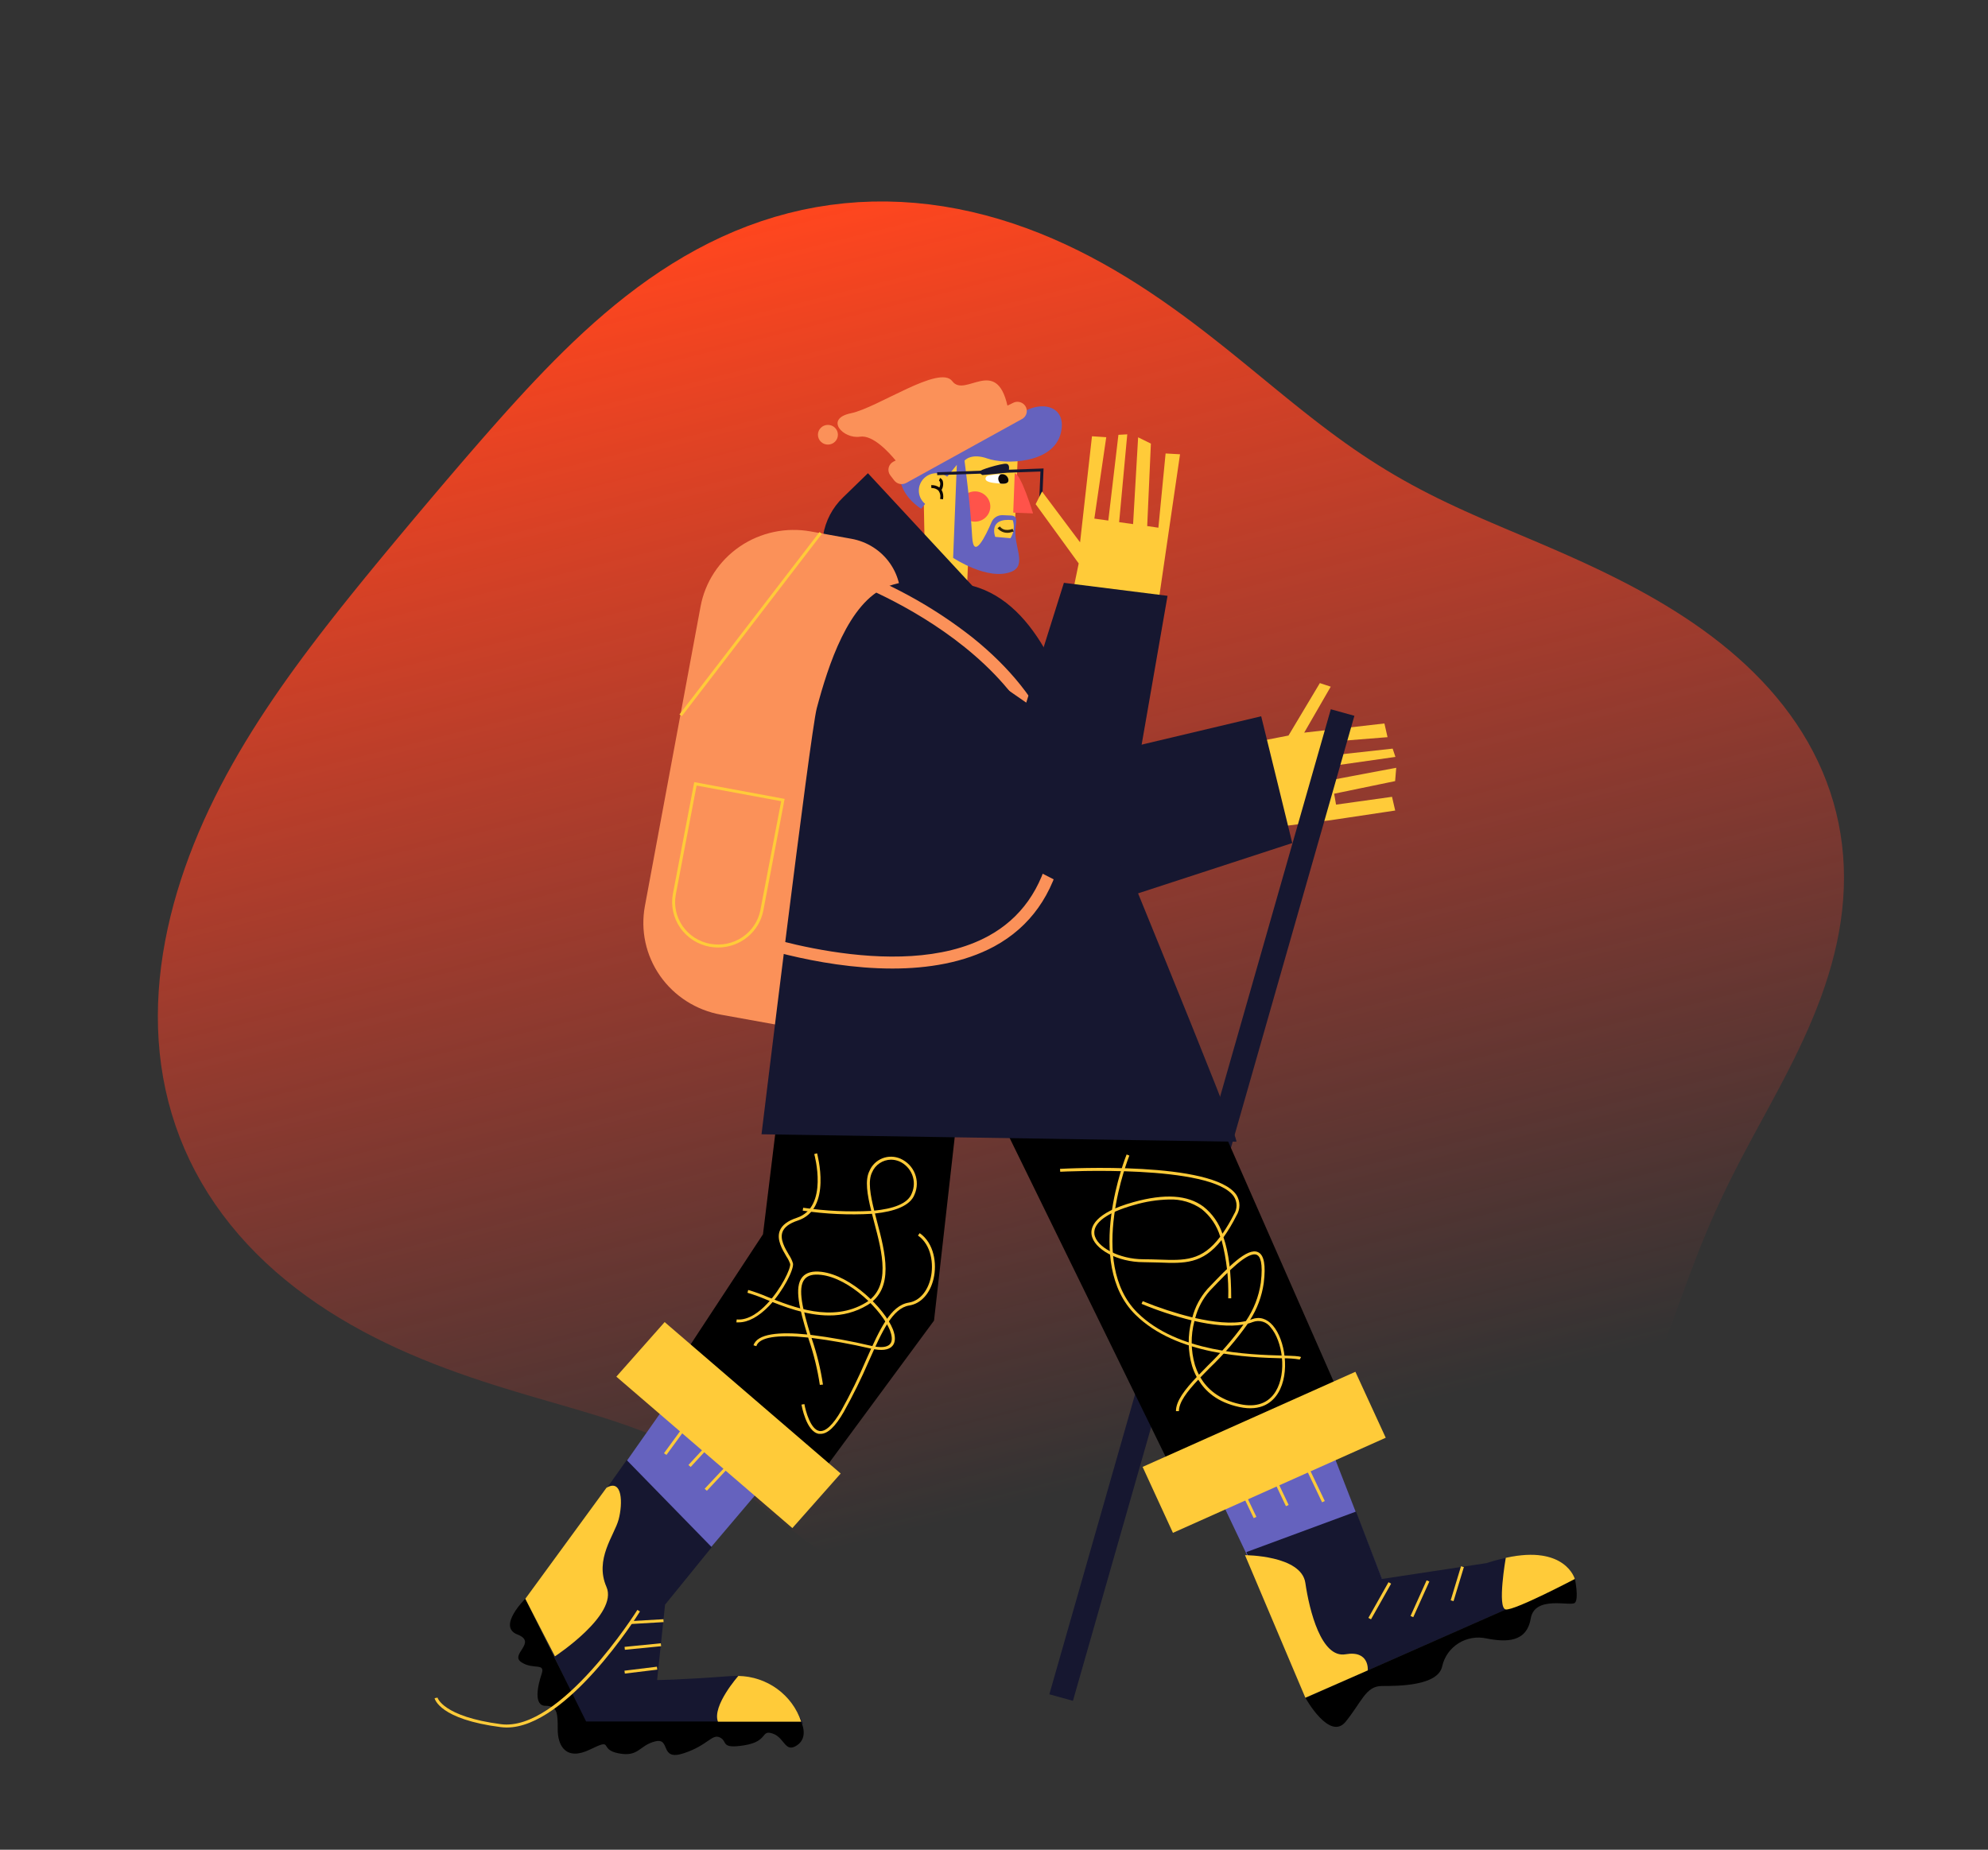 <svg width="375" height="349" viewBox="0 0 375 349" fill="none" xmlns="http://www.w3.org/2000/svg">
<rect x="0" y="0" width="375" height="349" fill="#333333" stroke="none"/>
<path fill-rule="evenodd" clip-rule="evenodd" d="M347.667 161.399L347.791 163.46L347.834 165.529L347.796 167.605L347.68 169.684L347.487 171.764L347.219 173.842L346.878 175.916L346.467 177.983L345.989 180.042L345.449 182.089L344.849 184.123L344.194 186.142L343.488 188.144L342.736 190.128L341.942 192.092L341.112 194.036L340.249 195.959L339.359 197.86L338.447 199.738L337.517 201.595L336.574 203.43L335.623 205.243L334.669 207.036L333.714 208.809L332.764 210.563L331.821 212.299L330.89 214.019L329.973 215.724L329.073 217.417L328.192 219.098L327.331 220.769L326.492 222.433L325.677 224.091L324.884 225.745L324.115 227.396L323.368 229.046L322.643 230.697L321.939 232.35L321.253 234.006L320.585 235.666L319.932 237.332L319.291 239.003L318.66 240.681L318.037 242.366L317.418 244.057L316.8 245.755L316.18 247.46L315.555 249.17L314.92 250.885L314.273 252.604L313.61 254.326L312.927 256.048L312.221 257.77L311.489 259.489L310.728 261.203L309.933 262.911L309.104 264.608L308.235 266.294L307.326 267.964L306.374 269.617L305.377 271.249L304.333 272.858L303.24 274.44L302.097 275.993L300.904 277.513L299.66 278.998L298.364 280.444L297.017 281.85L295.618 283.212L294.17 284.529L292.671 285.797L291.125 287.015L289.531 288.18L287.893 289.292L286.211 290.348L284.489 291.348L282.729 292.291L280.933 293.176L279.104 294.003L277.246 294.773L275.361 295.486L273.453 296.142L271.525 296.743L269.58 297.29L267.621 297.786L265.653 298.231L263.677 298.628L261.697 298.98L259.716 299.29L257.737 299.56L255.762 299.794L253.794 299.994L251.835 300.164L249.887 300.307L247.951 300.426L246.029 300.526L244.123 300.609L242.233 300.678L240.36 300.737L238.504 300.788L236.666 300.834L234.846 300.878L233.043 300.922L231.257 300.967L229.487 301.016L227.733 301.069L225.993 301.127L224.267 301.192L222.553 301.263L220.85 301.341L219.157 301.426L217.473 301.517L215.797 301.614L214.126 301.716L212.462 301.823L210.801 301.932L209.144 302.042L207.489 302.153L205.836 302.262L204.184 302.367L202.532 302.467L200.879 302.559L199.226 302.64L197.573 302.71L195.919 302.764L194.264 302.802L192.61 302.82L190.955 302.815L189.302 302.787L187.649 302.732L186 302.648L184.353 302.534L182.712 302.386L181.075 302.204L179.446 301.986L177.825 301.729L176.214 301.434L174.615 301.099L173.028 300.722L171.455 300.304L169.898 299.844L168.358 299.342L166.836 298.798L165.335 298.212L163.854 297.585L162.396 296.917L160.961 296.211L159.55 295.468L158.164 294.689L156.801 293.877L155.464 293.036L154.15 292.167L152.86 291.274L151.592 290.361L150.345 289.43L149.117 288.486L147.908 287.532L146.714 286.571L145.533 285.608L144.362 284.645L143.199 283.687L142.041 282.735L140.885 281.794L139.727 280.866L138.563 279.954L137.39 279.06L136.206 278.186L135.005 277.333L133.785 276.504L132.542 275.699L131.272 274.919L129.973 274.164L128.642 273.434L127.276 272.728L125.871 272.046L124.426 271.387L122.939 270.749L121.409 270.13L119.833 269.528L118.211 268.941L116.542 268.365L114.826 267.799L113.063 267.24L111.253 266.683L109.396 266.127L107.494 265.567L105.548 265.001L103.56 264.425L101.53 263.835L99.463 263.228L97.36 262.6L95.224 261.948L93.059 261.27L90.868 260.56L88.654 259.817L86.422 259.038L84.175 258.218L81.919 257.357L79.657 256.451L77.395 255.498L75.136 254.496L72.887 253.443L70.651 252.337L68.434 251.178L66.24 249.964L64.075 248.693L61.943 247.367L59.849 245.983L57.799 244.543L55.795 243.046L53.844 241.493L51.948 239.884L50.113 238.22L48.341 236.503L46.637 234.733L45.004 232.913L43.445 231.044L41.963 229.127L40.559 227.165L39.238 225.161L37.999 223.116L36.846 221.032L35.779 218.913L34.799 216.761L33.907 214.578L33.103 212.367L32.388 210.131L31.761 207.872L31.221 205.594L30.769 203.298L30.403 200.988L30.122 198.665L29.925 196.332L29.81 193.992L29.775 191.647L29.819 189.299L29.939 186.951L30.134 184.603L30.401 182.258L30.739 179.917L31.143 177.583L31.614 175.257L32.147 172.94L32.741 170.633L33.394 168.338L34.103 166.056L34.867 163.787L35.682 161.533L36.549 159.294L37.464 157.072L38.426 154.867L39.433 152.679L40.483 150.51L41.574 148.359L42.704 146.226L43.871 144.113L45.072 142.019L46.307 139.943L47.572 137.887L48.866 135.849L50.187 133.829L51.531 131.826L52.899 129.841L54.287 127.872L55.694 125.919L57.119 123.98L58.559 122.055L60.012 120.143L61.479 118.243L62.956 116.353L64.443 114.473L65.94 112.602L67.444 110.737L68.955 108.879L70.473 107.025L71.998 105.175L73.528 103.328L75.064 101.482L76.606 99.637L78.153 97.791L79.708 95.945L81.269 94.096L82.838 92.246L84.415 90.392L86.002 88.536L87.599 86.677L89.209 84.814L90.831 82.949L92.468 81.082L94.122 79.213L95.794 77.344L97.487 75.477L99.202 73.613L100.943 71.755L102.711 69.906L104.509 68.069L106.338 66.247L108.202 64.444L110.101 62.663L112.039 60.91L114.016 59.187L116.034 57.5L118.094 55.853L120.197 54.252L122.343 52.7L124.534 51.203L126.769 49.765L129.047 48.391L131.368 47.086L133.732 45.854L136.136 44.7L138.579 43.627L141.059 42.639L143.574 41.741L146.122 40.934L148.699 40.222L151.302 39.606L153.928 39.09L156.575 38.673L159.237 38.358L161.911 38.143L164.593 38.029L167.28 38.016L169.968 38.103L172.653 38.287L175.33 38.569L177.997 38.945L180.649 39.414L183.284 39.972L185.898 40.617L188.487 41.346L191.049 42.154L193.581 43.039L196.081 43.995L198.545 45.019L200.973 46.105L203.362 47.251L205.711 48.45L208.019 49.697L210.284 50.988L212.506 52.318L214.684 53.682L216.819 55.074L218.91 56.49L220.959 57.925L222.965 59.373L224.93 60.831L226.855 62.294L228.741 63.758L230.589 65.217L232.403 66.669L234.182 68.111L235.931 69.537L237.65 70.946L239.343 72.334L241.011 73.7L242.658 75.04L244.285 76.353L245.895 77.638L247.491 78.892L249.075 80.117L250.649 81.309L252.217 82.47L253.78 83.598L255.341 84.694L256.902 85.758L258.466 86.79L260.034 87.791L261.608 88.762L263.191 89.704L264.783 90.619L266.386 91.507L268.002 92.372L269.632 93.214L271.276 94.036L272.936 94.84L274.611 95.629L276.302 96.405L278.009 97.17L279.731 97.928L281.47 98.68L283.223 99.43L284.991 100.181L286.772 100.935L288.566 101.695L290.371 102.463L292.186 103.242L294.009 104.034L295.839 104.842L297.675 105.668L299.515 106.513L301.357 107.38L303.2 108.271L305.041 109.186L306.88 110.128L308.713 111.099L310.539 112.1L312.354 113.133L314.157 114.198L315.945 115.299L317.714 116.435L319.462 117.608L321.187 118.819L322.884 120.07L324.55 121.36L326.183 122.691L327.78 124.062L329.336 125.475L330.849 126.929L332.315 128.425L333.732 129.962L335.096 131.539L336.404 133.158L337.653 134.815L338.841 136.512L339.964 138.246L341.02 140.017L342.006 141.823L342.921 143.662L343.763 145.533L344.528 147.434L345.217 149.363L345.827 151.318L346.357 153.296L346.806 155.296L347.175 157.315L347.462 159.35L347.667 161.399Z" fill="url(#paint0_linear_1216_1574)"/>
<path d="M251.22 147.154L263.372 144.861L263.163 147.376L251.661 149.757L252.02 151.814L262.58 150.34L263.178 152.928L252.498 154.528L251.085 154.742L250.524 154.815L240.009 156.128L182.797 169.474C177.711 170.211 172.417 165.485 170.973 158.841C169.612 152.589 172.14 146.904 176.664 145.569C176.959 145.484 177.259 145.417 177.562 145.37L237.167 139.921L243.053 138.778L248.968 128.883L251.018 129.561L246.014 138.232L261.144 136.5L261.735 139.088L249.993 140.024L250.434 142.598L262.699 141.248L263.223 142.811L250.741 144.588L251.22 147.154Z" fill="#FFCB39"/>
<path d="M255.482 135.054L251.033 133.819L197.941 319.67L202.39 320.905L255.482 135.054Z" fill="#161730"/>
<path d="M191.996 85.755L191.502 97.767C191.459 98.811 191.207 99.837 190.762 100.786C190.316 101.734 189.685 102.587 188.905 103.295C188.125 104.003 187.212 104.552 186.216 104.912C185.221 105.272 184.163 105.435 183.104 105.391L182.632 105.443C182.632 105.929 182.595 106.423 182.573 106.917C182.52 108.105 182.475 109.292 182.423 110.479C182.423 111.216 182.662 112.13 182.176 112.809C181.642 113.386 180.964 113.815 180.209 114.055C178.22 114.792 173.852 114.615 173.972 111.577L174.391 101.631L174.069 85.07L191.996 85.755Z" fill="#FFCB39"/>
<path d="M191.412 89.302C192.572 89.346 194.868 96.867 194.868 96.867L191.128 96.72L191.412 89.302Z" fill="#FF534A"/>
<path d="M183.911 98.423C185.51 98.423 186.806 97.146 186.806 95.57C186.806 93.994 185.51 92.716 183.911 92.716C182.313 92.716 181.017 93.994 181.017 95.57C181.017 97.146 182.313 98.423 183.911 98.423Z" fill="#FF534A"/>
<path d="M181.937 86.921C181.937 86.921 183.126 85.394 186.297 86.522C189.468 87.65 198.712 87.599 200.118 81.656C201.524 75.713 194.598 75.153 190.934 79.569C190.934 77.726 189.505 76.089 186.611 75.838C185.863 75.772 187.359 73.066 186.671 73.398C185.579 73.796 184.644 74.527 184.001 75.484C183.597 76.222 183.53 77.121 183.186 77.91C182.535 79.385 181.107 80.026 179.596 80.402C177.666 80.889 174.787 80.712 173.179 81.995C170.779 83.897 166.381 90.961 173.755 96.005L180.486 87.71L179.79 105.251C179.79 105.251 186.394 109.675 190.814 107.854C193.806 106.615 191.151 102.995 191.562 99.588C191.719 98.32 191.996 97.317 190.702 97.266L189.124 97.199C188.685 97.181 188.25 97.296 187.879 97.528C187.507 97.76 187.216 98.098 187.045 98.497C185.96 101.026 183.627 105.87 183.38 101.255C183.059 95.252 181.937 86.921 181.937 86.921Z" fill="#6562BE"/>
<path d="M176.65 95.842C178.488 95.842 179.978 94.373 179.978 92.561C179.978 90.749 178.488 89.28 176.65 89.28C174.812 89.28 173.322 90.749 173.322 92.561C173.322 94.373 174.812 95.842 176.65 95.842Z" fill="#FFCB39"/>
<path d="M177.876 94.213L177.322 94.132C177.394 93.859 177.402 93.575 177.346 93.299C177.29 93.024 177.172 92.764 177.001 92.539C176.824 92.382 176.617 92.26 176.393 92.182C176.168 92.103 175.93 92.07 175.692 92.082L175.647 91.536C176.199 91.503 176.745 91.656 177.195 91.971C177.361 91.653 177.403 91.286 177.315 90.939C177.28 90.838 177.212 90.752 177.121 90.696L177.315 90.18C177.549 90.284 177.732 90.474 177.824 90.71C177.908 90.996 177.932 91.295 177.896 91.591C177.86 91.886 177.764 92.171 177.614 92.428C177.915 92.973 178.008 93.606 177.876 94.213Z" fill="#0C0604"/>
<path d="M186.005 89.988C186.031 89.95 186.061 89.915 186.095 89.885C186.265 89.767 186.464 89.696 186.671 89.678C187.591 89.523 189.931 89.066 190.208 90.415C190.433 91.477 188.937 91.256 188.152 91.19C187.366 91.123 185.414 90.969 186.005 89.988Z" fill="white"/>
<path d="M188.75 89.494C188.75 89.494 187.8 90.076 188.675 91.227C188.675 91.227 190.455 91.558 190.208 90.401C190.175 90.246 190.11 90.099 190.018 89.969C189.926 89.839 189.809 89.729 189.673 89.644C189.537 89.56 189.385 89.503 189.227 89.477C189.068 89.451 188.906 89.457 188.75 89.494V89.494Z" fill="#0C0604"/>
<path d="M185.317 89.627C185.317 89.627 190.261 89.258 190.268 88.97C190.276 88.683 190.62 87.555 189.752 87.496C188.884 87.437 184.517 88.705 184.764 89.007C185.011 89.309 184.749 89.317 185.317 89.627Z" fill="#161730"/>
<path d="M191.046 98.143C191.224 98.708 191.278 99.305 191.203 99.892C191.128 100.48 190.927 101.045 190.612 101.549L187.733 101.291C187.733 101.291 186.29 97.605 191.046 98.143Z" fill="#FFCB39"/>
<path d="M190.829 100.392C190.362 100.56 189.853 100.579 189.374 100.446C188.895 100.314 188.47 100.037 188.159 99.654L188.615 99.33C189.431 100.458 190.979 99.787 191.001 99.78L191.233 100.281C191.102 100.329 190.967 100.366 190.829 100.392V100.392Z" fill="#33270A"/>
<path d="M192.751 79.075L170.936 91.123C170.568 91.323 170.14 91.386 169.728 91.302C169.317 91.219 168.95 90.993 168.692 90.666L167.944 89.693C167.787 89.489 167.677 89.254 167.623 89.004C167.568 88.754 167.57 88.495 167.629 88.246C167.687 87.996 167.801 87.763 167.961 87.562C168.122 87.361 168.325 87.197 168.557 87.083L168.954 86.891C167.697 85.357 164.654 82.01 162.223 82.393C159.059 82.88 155.447 79.016 160.518 77.969C165.588 76.922 177.248 68.723 179.633 71.923C182.019 75.123 187.905 67.145 190.036 76.531L191.151 75.986C191.395 75.869 191.664 75.808 191.936 75.809C192.324 75.812 192.7 75.941 193.006 76.176C193.313 76.411 193.532 76.739 193.629 77.11C193.727 77.48 193.699 77.872 193.548 78.224C193.397 78.577 193.133 78.871 192.796 79.06L192.751 79.075Z" fill="#FB9159"/>
<path d="M156.173 83.883C157.214 83.883 158.057 83.051 158.057 82.025C158.057 80.998 157.214 80.166 156.173 80.166C155.132 80.166 154.288 80.998 154.288 82.025C154.288 83.051 155.132 83.883 156.173 83.883Z" fill="#FB9159"/>
<path d="M196.618 93.918L196.057 93.896L196.259 88.963L176.791 89.649L176.769 89.103L196.849 88.388L196.618 93.918Z" fill="#161730"/>
<path d="M172.962 115.22L170.165 115.67C167.464 116.098 164.694 115.674 162.251 114.458C159.808 113.243 157.817 111.298 156.562 108.901V108.901C155.286 106.468 154.835 103.696 155.273 100.992C155.712 98.287 157.018 95.793 159 93.874L163.719 89.287L186.289 113.62L172.962 115.22Z" fill="#161730"/>
<path d="M152.929 100.27L160.623 101.659C163.567 102.191 166.177 103.854 167.877 106.282C169.578 108.711 170.23 111.706 169.691 114.608L154.785 194.839L135.989 191.444C133.683 191.027 131.482 190.165 129.513 188.909C127.544 187.653 125.845 186.027 124.513 184.124C123.182 182.22 122.243 180.077 121.752 177.816C121.261 175.555 121.226 173.221 121.649 170.946L132.151 114.418C133.005 109.826 135.673 105.756 139.569 103.103C143.465 100.449 148.271 99.43 152.929 100.27V100.27Z" fill="#FB9159"/>
<path d="M131.987 256.024L149.599 273.676L124.927 302.749L108.593 289.374L131.987 256.024Z" fill="#6562BE"/>
<path d="M118.211 275.475L99.469 302.019L110.949 325.961L151.491 325.224C151.491 325.224 147.669 315.498 137.723 316.243C127.776 316.987 123.955 316.98 123.955 316.98L125.45 302.764L134.253 291.918L118.211 275.475Z" fill="#161730"/>
<path d="M99.088 301.651C99.088 301.651 93.733 306.886 97.592 308.383C101.451 309.879 96.096 312.121 98.34 313.618C100.583 315.115 102.924 313.618 102.161 315.867C101.399 318.116 100.628 321.847 102.909 321.847C105.19 321.847 105.205 323.321 105.205 326.337C105.205 329.353 106.738 332.324 111.33 330.075C115.922 327.826 112.826 330.075 116.685 330.813C120.544 331.55 120.507 329.338 123.566 328.564C126.624 327.79 124.313 332.309 128.928 330.813C133.542 329.316 134.283 327.067 135.808 327.819C137.334 328.571 135.808 330.031 140.4 329.294C144.992 328.556 143.459 326.3 145.755 327.082C148.051 327.863 148.051 330.827 150.347 329.294C152.643 327.76 151.095 324.803 151.095 324.803H110.56L99.088 301.651Z" fill="black"/>
<path d="M104.674 312.512C104.674 312.512 116.685 304.644 114.397 299.409C112.108 294.174 115.892 289.683 116.693 286.69C117.493 283.696 117.44 278.911 114.397 280.71L99.095 301.651L104.674 312.512Z" fill="#FFCB39"/>
<path d="M135.427 324.84H151.132C150.311 322.365 148.728 320.204 146.604 318.657C144.479 317.11 141.919 316.253 139.278 316.206C139.278 316.206 134.283 321.847 135.427 324.84Z" fill="#FFCB39"/>
<path d="M118.996 306.414L118.959 305.861L125.144 305.507L125.174 306.053L118.996 306.414Z" fill="#FFCB39"/>
<path d="M124.652 310.049L117.813 310.725L117.869 311.275L124.708 310.599L124.652 310.049Z" fill="#FFCB39"/>
<path d="M117.867 315.763L117.792 315.218L123.917 314.466L123.984 315.019L117.867 315.763Z" fill="#FFCB39"/>
<path d="M125.712 274.509L125.248 274.192L132.906 263.714L133.363 264.039L125.712 274.509Z" fill="#FFCB39"/>
<path d="M130.282 276.78L129.863 276.411L136.751 268.927L137.169 269.296L130.282 276.78Z" fill="#FFCB39"/>
<path d="M133.34 281.27L132.921 280.894L141.342 271.921L141.754 272.289L133.34 281.27Z" fill="#FFCB39"/>
<path d="M95.588 325.939C95.21 325.936 94.833 325.912 94.459 325.865C82.919 324.39 82.014 320.571 81.977 320.409L82.53 320.298C82.53 320.298 83.48 323.874 94.496 325.312C105.714 326.787 120.088 303.981 120.23 303.752L120.716 304.04C120.17 304.961 106.888 325.939 95.588 325.939Z" fill="#FFCB39"/>
<path d="M150.915 175.579L143.923 232.878L125.106 261.524L149.838 284.913L176.186 249.166L184.786 172.954L150.915 175.579Z" fill="black"/>
<path d="M224.229 270.24L246.987 262.756L260.688 298.03L240.921 305.396L224.229 270.24Z" fill="#6562BE"/>
<path d="M246.254 320.35L297.109 297.912C294.536 292.013 286.639 292.884 280.416 294.919L260.688 297.912L255.797 285.193L235.118 292.839L246.254 320.35Z" fill="#161730"/>
<path d="M246.254 320.35C246.254 320.35 250.801 328.579 253.837 324.84C256.873 321.102 257.629 318.108 260.665 318.108C263.701 318.108 271.285 318.108 272.048 314.37C272.246 313.485 272.619 312.648 273.146 311.906C273.673 311.163 274.344 310.531 275.119 310.045C275.894 309.558 276.759 309.228 277.664 309.071C278.57 308.915 279.497 308.937 280.394 309.135C284.186 309.872 287.977 309.872 288.74 305.389C289.503 300.906 296.324 303.177 297.086 302.403C297.849 301.628 297.086 297.912 297.086 297.912L246.254 320.35Z" fill="black"/>
<path d="M284.036 293.923C284.036 293.923 282.383 303.428 284.036 303.664C285.689 303.9 297.064 297.912 297.064 297.912C297.064 297.912 295.284 291.431 284.036 293.923Z" fill="#FFCB39"/>
<path d="M234.849 293.422C234.849 293.422 245.468 293.422 246.231 298.657C246.994 303.892 249.245 312.91 253.815 312.121C258.384 311.332 258.003 315.159 258.003 315.159L246.231 320.32L234.849 293.422Z" fill="#FFCB39"/>
<path d="M258.616 305.529L258.122 305.256L261.914 298.524L262.408 298.797L258.616 305.529Z" fill="#FFCB39"/>
<path d="M269.106 298.168L266.072 304.899L266.585 305.124L269.619 298.393L269.106 298.168Z" fill="#FFCB39"/>
<path d="M275.593 295.517L273.647 301.938L274.184 302.097L276.131 295.675L275.593 295.517Z" fill="#FFCB39"/>
<path d="M230.924 273.478L230.417 273.714L236.486 286.43L236.993 286.194L230.924 273.478Z" fill="#FFCB39"/>
<path d="M237.768 272.73L237.26 272.964L242.57 284.182L243.078 283.948L237.768 272.73Z" fill="#FFCB39"/>
<path d="M249.387 283.446L243.322 270.726L243.823 270.49L249.896 283.21L249.387 283.446Z" fill="#FFCB39"/>
<path d="M174.653 182.414L225.306 285.96L256.223 271.25L211.171 168.751L174.122 169.798L174.653 182.414Z" fill="black"/>
<path d="M168.475 110.302C168.086 110.412 167.727 110.545 167.353 110.685C160.032 113.635 156.21 125.58 154.064 133.639C152.845 138.196 143.646 214.01 143.646 214.01L233.211 215.411C234.056 215.329 205.6 146.719 205.218 145.068C202.129 131.987 196.603 115.08 184.659 110.914C180.284 109.402 173.209 108.901 168.475 110.302Z" fill="#161730"/>
<path d="M125.374 249.446L116.262 259.741L149.468 288.311L158.58 278.016L125.374 249.446Z" fill="#FFCB39"/>
<path d="M215.531 276.767L221.253 289.211L261.392 271.267L255.67 258.824L215.531 276.767Z" fill="#FFCB39"/>
<path d="M237.9 135.143C238.431 137.244 243.763 159.063 243.763 159.063L196.311 174.547L193.648 145.643L237.9 135.143Z" fill="#161730"/>
<path d="M168.333 182.739C153.869 182.739 140.004 177.717 139.166 177.408L139.914 175.336C140.206 175.439 169.246 185.961 186.402 176.626C192.572 173.271 196.513 167.689 198.128 160.021C205.308 125.993 160.563 109.764 160.114 109.601L160.862 107.522C169.004 110.609 176.616 114.911 183.433 120.278C197.642 131.67 203.535 145.569 200.394 160.478C198.637 168.803 194.322 174.886 187.546 178.565C181.81 181.662 175.004 182.739 168.333 182.739Z" fill="#FB9159"/>
<path d="M222.591 85.711L213.931 145.009L209.219 169.533L166.478 143.165C159.65 142.14 156.375 140.703 157.414 133.971C158.079 131.199 159.158 128.54 160.615 126.081C163.24 122.328 166.665 118.25 171.542 118.988L196.221 141.536L203.476 106.305L195.354 95.12L196.558 92.738L203.737 102.324L205.981 82.312L208.673 82.496L206.43 97.848L209.062 98.217L210.969 82.039L212.637 81.951L211.104 98.519L213.736 98.888L214.686 82.511L217.094 83.698L216.399 99.256L218.508 99.566L219.869 85.556L222.591 85.711Z" fill="#FFCB39"/>
<path d="M164.437 116.975L155.193 136.249L161.056 146.587L209.93 171.642L220.235 112.418L200.686 109.963L193.581 132.57L170.121 116.319L164.437 116.975Z" fill="#161730"/>
<path d="M154.585 100.381L128.169 134.793L128.616 135.127L155.033 100.715L154.585 100.381Z" fill="#FFCB39"/>
<path d="M135.479 178.772C134.935 178.77 134.392 178.721 133.856 178.624C131.597 178.2 129.599 176.911 128.301 175.039C127.004 173.166 126.511 170.863 126.931 168.633L130.955 147.567L148.006 150.731L143.99 171.796C143.613 173.752 142.558 175.518 141.005 176.791C139.452 178.064 137.499 178.764 135.479 178.772V178.772ZM131.403 148.216L127.485 168.737C127.088 170.822 127.548 172.978 128.763 174.729C129.978 176.48 131.849 177.684 133.965 178.075C136.08 178.466 138.267 178.013 140.043 176.815C141.819 175.616 143.04 173.772 143.437 171.686L147.355 151.166L131.403 148.216Z" fill="#FFCB39"/>
<path d="M156.375 248.193C151.992 248.193 147.722 246.475 144.514 245.185C143.368 244.693 142.195 244.27 140.999 243.916L141.133 243.385C142.357 243.739 143.556 244.17 144.723 244.676C149.607 246.637 156.988 249.601 163.315 245.782C168.139 242.832 166.411 236.329 164.885 230.57C164.751 230.047 164.616 229.523 164.482 229.015C160.117 229.266 155.738 229.066 151.416 228.417L151.506 227.872C155.756 228.487 160.057 228.687 164.347 228.469C163.599 225.431 163.113 222.688 164.01 220.926C164.234 220.389 164.564 219.902 164.982 219.494C165.4 219.086 165.896 218.765 166.443 218.549C166.989 218.334 167.573 218.229 168.162 218.241C168.75 218.253 169.329 218.381 169.866 218.618C171.114 219.175 172.091 220.191 172.587 221.45C173.083 222.708 173.06 224.108 172.521 225.35C171.699 227.562 168.61 228.58 165.043 228.956C165.162 229.442 165.297 229.936 165.424 230.43C166.994 236.373 168.782 243.12 163.599 246.254C161.422 247.553 158.919 248.225 156.375 248.193V248.193ZM168.064 218.802C167.303 218.814 166.561 219.044 165.93 219.464C165.299 219.885 164.806 220.477 164.512 221.169C163.689 222.791 164.168 225.453 164.908 228.417C168.326 228.078 171.25 227.171 171.99 225.158C172.482 224.051 172.511 222.798 172.073 221.67C171.635 220.541 170.765 219.628 169.649 219.127C169.148 218.916 168.609 218.805 168.064 218.802Z" fill="#FFCB39"/>
<path d="M154.647 261.296C154.215 258.404 153.521 255.557 152.576 252.787C152.531 252.647 152.493 252.506 152.448 252.366C146.637 251.754 143.197 252.293 142.666 253.989L142.135 253.826C142.831 251.614 147.026 251.253 152.276 251.784C150.87 247.131 149.719 242.855 151.364 240.93C152.112 240.082 153.271 239.765 154.961 239.964C160.555 240.635 166.867 246.903 168.423 250.803C168.961 252.182 168.931 253.273 168.333 253.952C167.638 254.741 166.262 254.903 164.227 254.438C160.551 253.577 156.832 252.907 153.084 252.433C153.084 252.499 153.121 252.565 153.144 252.632C154.1 255.433 154.801 258.313 155.238 261.237L154.647 261.296ZM152.875 251.85C156.727 252.333 160.549 253.025 164.325 253.922C166.112 254.328 167.316 254.224 167.884 253.605C168.453 252.986 168.191 251.843 167.884 251.024C166.389 247.249 160.308 241.181 154.909 240.539C153.413 240.362 152.404 240.613 151.805 241.314C150.317 243.009 151.543 247.419 152.875 251.843V251.85Z" fill="#FFCB39"/>
<path d="M154.797 270.535C154.685 270.546 154.572 270.546 154.46 270.535C152.075 270.122 151.222 265.218 151.185 265.012L151.738 264.923C151.962 266.236 152.905 269.701 154.557 269.989C155.694 270.188 157.123 268.861 158.686 266.147C160.418 263.034 161.986 259.835 163.382 256.562C165.94 250.833 167.959 246.313 171.437 245.767C173.404 245.45 174.952 243.725 175.558 241.129C176.163 238.534 175.692 234.876 173.157 233.114L173.486 232.664C176.223 234.574 176.762 238.453 176.104 241.255C175.445 244.056 173.725 245.959 171.527 246.313C168.348 246.807 166.389 251.209 163.898 256.79C162.488 260.062 160.91 263.261 159.172 266.376C157.571 269.171 156.135 270.535 154.797 270.535Z" fill="#FFCB39"/>
<path d="M139.346 249.498C139.199 249.505 139.052 249.505 138.905 249.498L138.964 248.945C141.208 249.166 143.302 247.47 144.693 245.996C147.408 243.135 149.18 239.308 149.053 238.482C148.884 237.984 148.648 237.51 148.35 237.074C147.55 235.724 146.458 233.874 147.086 232.229C147.49 231.16 148.582 230.334 150.31 229.767C156.375 227.768 153.623 217.851 153.593 217.748L154.131 217.6C154.131 217.704 157.063 228.13 150.489 230.29C148.919 230.806 147.954 231.522 147.61 232.421C147.071 233.822 148.088 235.54 148.836 236.794C149.168 237.286 149.42 237.826 149.584 238.394C149.771 239.478 147.819 243.481 145.097 246.372C143.145 248.392 141.163 249.498 139.346 249.498Z" fill="#FFCB39"/>
<path d="M232.246 244.963H231.685C231.794 241.258 231.369 237.557 230.421 233.97C226.861 238.497 223.406 238.394 218.68 238.209C217.737 238.209 216.758 238.143 215.688 238.143C210.865 238.143 206.288 235.702 205.899 232.915C205.704 231.514 206.46 228.86 213.751 226.825C219.697 225.166 224.035 225.446 227.011 227.665C228.686 228.989 229.932 230.768 230.593 232.782C231.402 231.603 232.129 230.372 232.77 229.096C233.085 228.599 233.252 228.026 233.252 227.44C233.252 226.855 233.085 226.281 232.77 225.785C228.649 219.591 200.275 221.066 199.991 221.081L199.953 220.535C201.135 220.469 228.941 219.024 233.241 225.475C233.603 226.056 233.795 226.725 233.795 227.407C233.795 228.089 233.603 228.758 233.241 229.339C232.532 230.769 231.712 232.142 230.788 233.446C231.79 236.336 232.246 240.141 232.246 244.963ZM220.535 226.316C218.291 226.365 216.064 226.715 213.916 227.356C208.815 228.779 206.168 230.733 206.437 232.841C206.789 235.326 211.194 237.59 215.673 237.59C216.735 237.59 217.723 237.627 218.665 237.656C223.459 237.826 226.727 237.936 230.175 233.335C229.568 231.28 228.339 229.455 226.652 228.108C224.87 226.861 222.718 226.231 220.535 226.316V226.316Z" fill="#FFCB39"/>
<path d="M222.382 266.251H221.821C221.821 264.326 223.489 262.195 225.74 259.806C225.383 259.141 225.09 258.445 224.865 257.727C224.048 254.917 224.015 251.942 224.767 249.115C221.544 248.321 218.389 247.281 215.329 246.003L215.554 245.502C218.595 246.746 221.724 247.769 224.917 248.562C225.43 246.58 226.406 244.744 227.766 243.201L228.267 242.67C231.558 239.227 235.283 235.297 237.309 236.255C238.439 236.771 238.805 238.689 238.379 242.102C238.028 244.566 237.151 246.929 235.806 249.034L236.128 248.916C237.549 248.355 238.962 248.775 240.106 250.095C242.425 252.779 243.389 259.047 241.101 262.807C240.069 264.518 237.952 266.369 233.772 265.469C229.591 264.569 227.355 262.483 226.031 260.308C223.922 262.556 222.382 264.547 222.382 266.251ZM226.428 259.887C227.677 262.003 229.905 264.075 233.906 264.931C236.958 265.587 239.284 264.754 240.637 262.527C242.806 258.951 241.901 253 239.695 250.457C239.335 249.941 238.81 249.559 238.204 249.372C237.598 249.185 236.946 249.203 236.352 249.424C236.032 249.55 235.705 249.656 235.372 249.741C233.267 252.73 230.875 255.513 228.23 258.051C227.602 258.678 226.996 259.29 226.428 259.887V259.887ZM225.313 249.24C224.583 251.973 224.617 254.849 225.411 257.565C225.605 258.19 225.855 258.797 226.159 259.379C226.697 258.818 227.258 258.25 227.826 257.668C230.293 255.278 232.545 252.683 234.557 249.911C231.857 250.383 228.477 249.963 225.313 249.24ZM225.463 248.687C228.791 249.424 232.336 249.874 235.013 249.255C236.488 247.09 237.449 244.625 237.825 242.044C238.296 238.172 237.676 237.03 237.077 236.757C235.41 236.019 231.521 240.067 228.679 243.046L228.17 243.577C226.879 245.052 225.95 246.801 225.456 248.687H225.463Z" fill="#FFCB39"/>
<path d="M245.169 256.51C244.107 256.333 243.03 256.256 241.953 256.282C235.462 256.105 221.955 255.721 214.177 248.053C204.298 238.313 212.427 217.999 212.517 217.822L213.033 218.028C212.951 218.227 204.956 238.209 214.574 247.692C222.195 255.205 235.552 255.581 241.968 255.766C244.025 255.817 245.035 255.854 245.423 256.046L245.169 256.51Z" fill="#FFCB39"/>
<defs>
<linearGradient id="paint0_linear_1216_1574" x1="154.501" y1="38.766" x2="222.342" y2="309.146" gradientUnits="userSpaceOnUse">
<stop stop-color="#FF461E"/>
<stop offset="0.885" stop-color="#FF3F33" stop-opacity="0"/>
<stop offset="1" stop-color="#01FF2A" stop-opacity="0"/>
<stop offset="1" stop-opacity="0"/>
</linearGradient>
</defs>
</svg>
